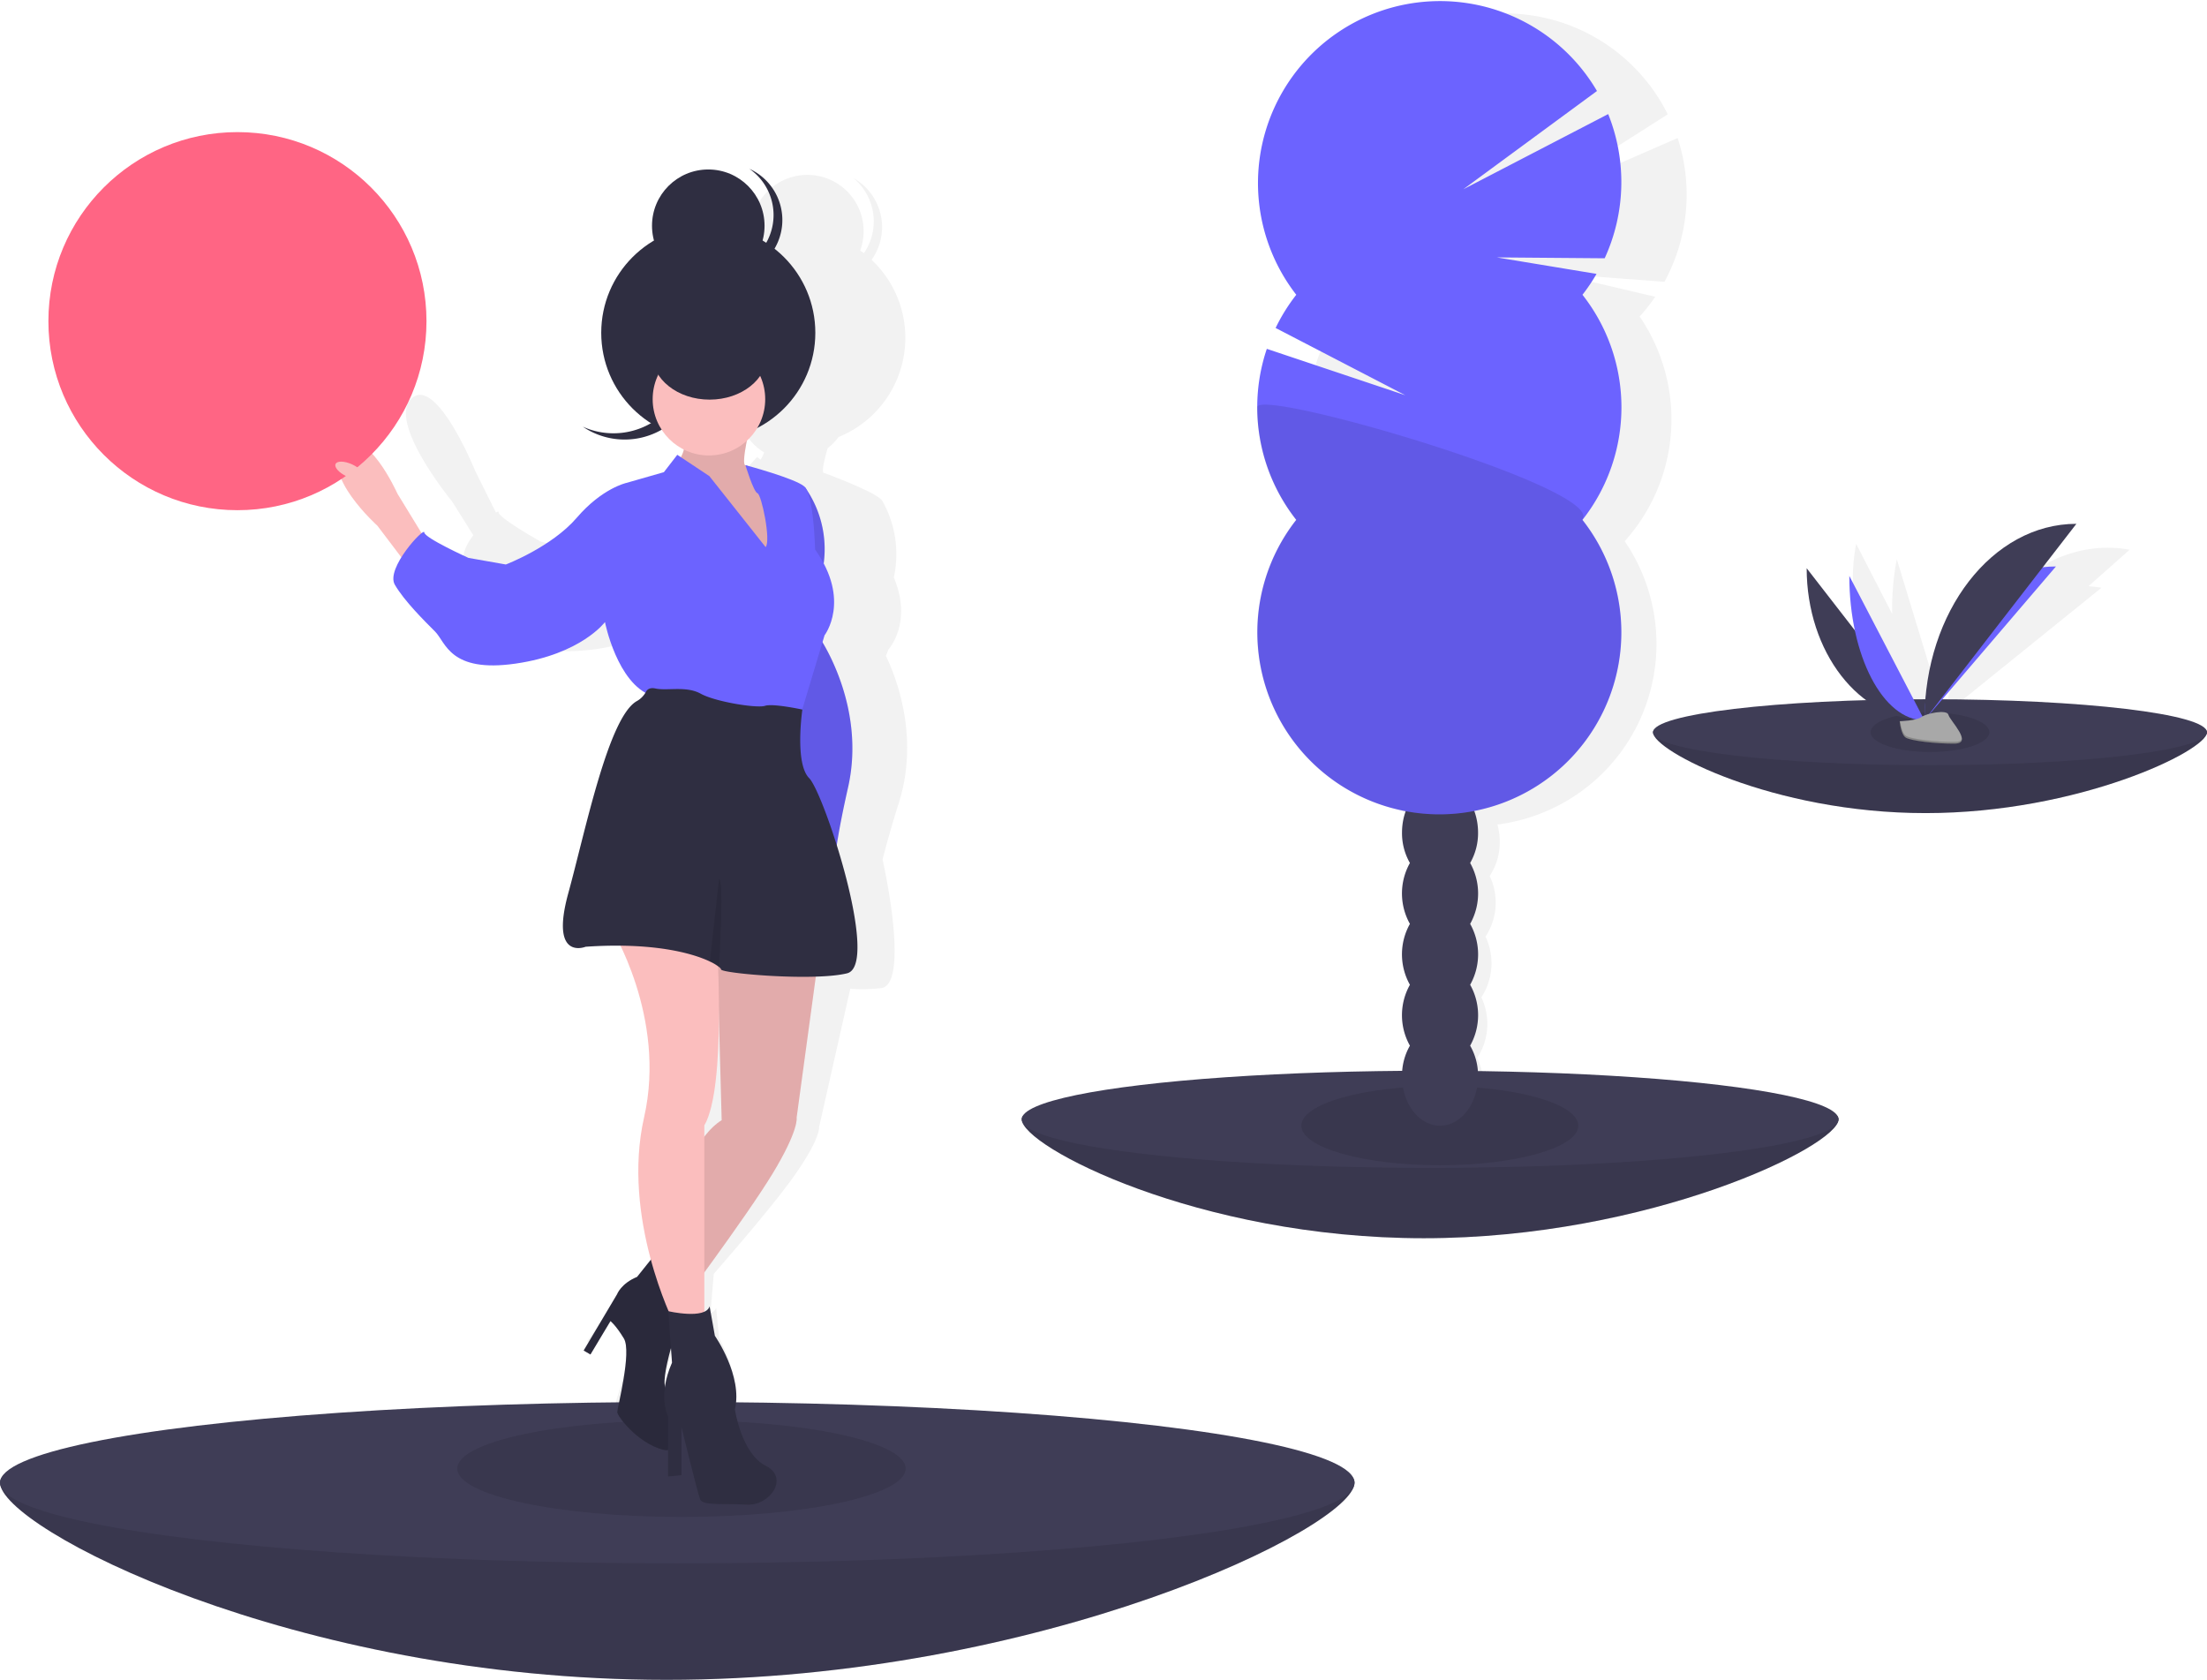 <svg xmlns="http://www.w3.org/2000/svg" data-name="Layer 1" width="1004" height="764.1" viewBox="0 0 1004 764.131" xmlns:xlink="http://www.w3.org/1999/xlink"><title>step to the sun</title><path d="M 843.9 211.9 a 83 83 0 0 0 7.1 -9 l -44.8 -10.5 l 49 3.7 a 83 83 0 0 0 6 -65.4 l -68.1 29.7 L 856.7 119.9 a 82.8 82.8 0 1 0 -142.7 83.3 a 82.9 82.9 0 0 0 -10.4 14.4 l 56.8 34.5 l -61.3 -25.3 a 82.9 82.9 0 0 0 8.1 78.5 a 82.8 82.8 0 0 0 40.8 135.7 a 28.5 28.5 0 0 0 -2.3 9.5 a 27.3 27.3 0 0 0 2.7 14 a 28.3 28.3 0 0 0 -1.9 27.6 a 28.3 28.3 0 0 0 -1.9 27.6 a 28.3 28.3 0 0 0 -1.9 27.6 a 27.3 27.3 0 0 0 -4.5 13.6 c -0.8 12.5 6.2 23.1 15.7 23.7 s 17.9 -9 18.8 -21.4 a 27.3 27.3 0 0 0 -2.7 -14 a 28.3 28.3 0 0 0 1.9 -27.6 a 28.3 28.3 0 0 0 1.9 -27.6 a 28.3 28.3 0 0 0 1.9 -27.6 a 27.3 27.3 0 0 0 4.5 -13.6 a 28.5 28.5 0 0 0 -1 -9.8 a 82.8 82.8 0 0 0 57.9 -128.9 a 82.8 82.8 0 0 0 6.8 -102.2 Z" transform="translate(-98,-67.9)" fill="#f2f2f2"/><path d="M 934.4 577.1 c 0 12.2 -86.1 54.1 -188.7 54.1 S 562.8 589.4 562.8 577.1 s 80.2 9.8 182.8 9.8 S 934.4 564.9 934.4 577.1 Z" transform="translate(-98,-67.9)" fill="#3f3d56"/><path d="M 934.4 577.1 c 0 12.2 -86.1 54.1 -188.7 54.1 S 562.8 589.4 562.8 577.1 s 80.2 9.8 182.8 9.8 S 934.4 564.9 934.4 577.1 Z" transform="translate(-98,-67.9)" opacity="0.1"/><ellipse cx="650.6" cy="509.2" rx="185.8" ry="22.1" fill="#3f3d56"/><ellipse cx="655" cy="512.1" rx="63" ry="18" opacity="0.1"/><path d="M 766.8 460.5 a 27.3 27.3 0 0 0 3.6 -13.8 c 0 -12.5 -7.7 -22.6 -17.3 -22.6 s -17.3 10.1 -17.3 22.6 a 27.3 27.3 0 0 0 3.6 13.8 a 28.3 28.3 0 0 0 0 27.7 a 28.3 28.3 0 0 0 0 27.7 a 28.3 28.3 0 0 0 0 27.7 a 27.3 27.3 0 0 0 -3.6 13.8 c 0 12.5 7.7 22.6 17.3 22.6 s 17.3 -10.1 17.3 -22.6 a 27.3 27.3 0 0 0 -3.6 -13.8 a 28.3 28.3 0 0 0 0 -27.7 a 28.3 28.3 0 0 0 0 -27.7 a 28.3 28.3 0 0 0 0 -27.7 Z" transform="translate(-98,-67.9)" fill="#3f3d56"/><ellipse cx="655.1" cy="351" rx="17.3" ry="22.6" fill="#3f3d56"/><ellipse cx="655.1" cy="323.4" rx="17.3" ry="22.6" fill="#3f3d56"/><path d="M 817.9 202 a 83 83 0 0 0 6.4 -9.5 l -45.4 -7.5 l 49.1 0.4 a 83 83 0 0 0 1.6 -65.6 L 763.7 154 L 824.5 109.3 A 82.8 82.8 0 1 0 687.7 202 a 82.9 82.9 0 0 0 -9.4 15.1 l 59 30.6 L 674.3 226.6 a 82.9 82.9 0 0 0 13.4 77.8 a 82.8 82.8 0 1 0 130.2 0 a 82.8 82.8 0 0 0 0 -102.4 Z" transform="translate(-98,-67.9)" fill="#6c63ff"/><path d="M 669.9 253.2 a 82.5 82.5 0 0 0 17.7 51.2 a 82.8 82.8 0 1 0 130.2 0 C 829 290.3 669.9 243.9 669.9 253.2 Z" transform="translate(-98,-67.9)" opacity="0.1"/><path d="M 1048.1 334.6 l 18.7 -16.6 c -37 -6.9 -74.2 25.7 -83.9 73.1 a 9.6 9.6 0 0 0 -1 0.2 l -21 -69 a 120 120 0 0 0 -2.1 24.9 l -16.4 -31.9 c -6.6 35.6 9.2 68.8 35.7 76.7 a 45.4 45.4 0 0 1 -6.6 -0.5 c -0.1 0 -0.2 0 -0.2 0 a 21.2 21.2 0 0 0 0.1 5.3 a 4.7 4.7 0 0 0 1.2 2.6 c 0.8 0.7 3.1 1.7 6.1 2.8 q 0.3 0.1 0.7 0.2 c 1.9 0.6 4.1 1.3 6.3 1.9 c 2.8 0.7 5.7 1.4 8.3 1.9 c 0.3 0.1 0.6 0.1 0.8 0.1 c 0.1 0 0.2 0 0.2 0 c 0.2 0 0.3 0 0.5 0 c 0.1 0 0.2 0 0.2 0 a 3.5 3.5 0 0 0 0.4 -0.1 c 0.1 0 0.1 0 0.2 0 a 2.3 2.3 0 0 0 0.3 -0.1 c 0.1 0 0.1 0 0.1 -0.1 a 1.8 1.8 0 0 0 0.3 -0.2 c 0 0 0.1 0 0.1 -0.1 a 1.6 1.6 0 0 0 0.2 -0.3 c 0 0 0 0 0 0 a 1.8 1.8 0 0 0 0.2 -0.4 c 0 0 0 0 0 0 a 2.4 2.4 0 0 0 0.1 -0.4 c 0 0 0 0 0 0 l 0 0 c 0.5 -3.2 -4 -9.9 -4 -11.8 c -0.1 -1.8 -4.5 -2.3 -8.2 -2.1 l 68.6 -55.4 A 52 52 0 0 0 1048.1 334.6 Z" transform="translate(-98,-67.9)" fill="#f2f2f2"/><path d="M 1102 401.1 c 0 8.3 -58.4 36.7 -128 36.7 s -124 -28.4 -124 -36.7 s 54.4 6.7 124 6.7 S 1102 392.8 1102 401.1 Z" transform="translate(-98,-67.9)" fill="#3f3d56"/><path d="M 1102 401.1 c 0 8.3 -58.4 36.7 -128 36.7 s -124 -28.4 -124 -36.7 s 54.4 6.7 124 6.7 S 1102 392.8 1102 401.1 Z" transform="translate(-98,-67.9)" opacity="0.1"/><ellipse cx="878" cy="333.1" rx="126" ry="15" fill="#3f3d56"/><ellipse cx="878" cy="333.1" rx="27" ry="9" opacity="0.1"/><path d="M 919.9 326.4 c 0 38.2 24 69.1 53.6 69.1" transform="translate(-98,-67.9)" fill="#3f3d56"/><path d="M 973.5 395.5 c 0 -38.6 26.8 -69.9 59.8 -69.9" transform="translate(-98,-67.9)" fill="#6c63ff"/><path d="M 939.3 329.9 c 0 36.3 15.3 65.7 34.2 65.7" transform="translate(-98,-67.9)" fill="#6c63ff"/><path d="M 973.5 395.5 c 0 -49.4 30.9 -89.3 69.1 -89.3" transform="translate(-98,-67.9)" fill="#3f3d56"/><path d="M 962.2 396 s 7.6 -0.2 9.9 -1.9 s 11.7 -3.6 12.3 -1 s 11.4 13 2.8 13.1 s -19.9 -1.3 -22.2 -2.7 S 962.2 396 962.2 396 Z" transform="translate(-98,-67.9)" fill="#a8a8a8"/><path d="M 987.3 405.4 c -8.6 0.1 -19.9 -1.3 -22.2 -2.7 c -1.7 -1.1 -2.4 -4.9 -2.7 -6.6 c -0.2 0 -0.3 0 -0.3 0 s 0.5 6.1 2.8 7.5 s 13.6 2.8 22.2 2.7 c 2.5 0 3.3 -0.9 3.3 -2.2 C 990.1 404.9 989.2 405.4 987.3 405.4 Z" transform="translate(-98,-67.9)" opacity="0.2"/><path d="M 303.7 296.1 l 9.6 15.3 c -3.2 4.3 -5.5 9 -4 12.1 c 3.6 7.6 11.9 17.5 16.4 22.8 s 5.1 19.4 35.2 17.7 s 42.3 -15.3 42.3 -15.3 s 2.7 24.7 15.5 33.6 a 10.7 10.7 0 0 1 -4.2 3.5 c -13.5 6.3 -28.3 56.7 -38.5 84.5 c -11.2 30.2 5.8 25 5.8 25 c 5.7 0.1 10.9 0.4 15.7 0.8 c 5.6 14.8 14.4 46.3 4 78.8 c -7.2 22.7 -5.7 46.7 -2.5 64.7 l -6.8 7.2 c -7.5 2.4 -9.8 7.1 -9.8 7.1 l -17.4 24.2 l 2.9 2.1 l 10.4 -14.4 s 2.3 2 5.4 8.4 s -5.8 31.3 -5.9 33.1 s 7.9 14.7 19.2 18.8 a 5.8 5.8 0 0 0 2.4 0.4 l -1 12 l 6.1 -0.1 l 1.9 -21.8 s 4.7 30.4 5.7 33.5 c 1 3.1 10.8 2.8 21 4.3 s 20.5 -10.5 10 -16.9 s -11.8 -26.7 -11.8 -26.7 c 4.9 -14.9 -6.2 -34.2 -6.2 -34.2 L 423.8 662.9 a 4 4 0 0 1 -2.6 2.3 L 422.7 647.4 c 11.7 -13.4 26.9 -31.3 34.8 -42.1 c 13.9 -19 13.1 -24.6 13.1 -24.6 L 484.8 517.7 a 75.2 75.2 0 0 0 14.2 -0.3 c 9.6 -1.5 6 -33 0.5 -58.5 c 1.5 -6 3.8 -14.3 7.4 -25.8 a 80.6 80.6 0 0 0 3.4 -16.9 c 2.2 -23.3 -5.8 -42.7 -9.3 -49.9 l 1.2 -3 s 11.1 -12.1 2.4 -32.7 a 47.3 47.3 0 0 0 1 -6.6 a 49.3 49.3 0 0 0 -6.2 -28.2 c -0.1 -0.1 -0.1 -0.2 -0.2 -0.3 l -0.1 -0.1 l 0 0 a 3.2 3.2 0 0 0 -0.3 -0.3 c -3.5 -3.6 -21.5 -10.4 -25.2 -11.8 a 1.8 1.8 0 0 0 -0.7 -0.2 c -1.4 -0.1 0.1 -6 1.6 -11.3 a 25.7 25.7 0 0 0 5 -5.1 a 48.7 48.7 0 0 0 15 -80.6 a 25.6 25.6 0 0 0 -8.3 -37.2 a 25.6 25.6 0 0 1 4.8 34.2 q -0.8 -0.6 -1.7 -1.2 a 25.6 25.6 0 1 0 -49.2 -4.2 a 48.7 48.7 0 0 0 -8.6 82.7 a 34 34 0 0 1 -30.9 -1.1 a 34 34 0 0 0 35.8 4.7 a 25.7 25.7 0 0 0 9.2 9.7 a 15.2 15.2 0 0 1 -1.6 3.3 l -1.6 -1.2 l -6.7 7.4 l -17.4 3.4 s -11.1 1.5 -23.8 13.8 s -34 18.5 -34 18.5 L 343.8 314.2 s -19.2 -10.8 -19 -13.3 c 0 -0.4 -0.4 -0.3 -1.2 0.2 l -9.4 -18.9 S 296.5 238.6 285.2 249.2 S 303.7 296.1 303.7 296.1 Z m 124.2 289.7 l 0.4 -5 c 5.7 -8.1 8.9 -27.9 10.7 -46.4 l -2.6 44.6 A 30.1 30.1 0 0 0 428 585.8 Z m -23.3 94.4 l -0.1 6.8 a 41.6 41.6 0 0 0 -4.1 10.5 C 400 694.2 402.2 687 404.7 680.2 Z" transform="translate(-98,-67.9)" fill="#f2f2f2"/><path d="M 714.2 742.4 c 0 20.3 -142.8 89.7 -313 89.7 S 98 762.7 98 742.4 s 133 16.3 303.2 16.3 S 714.2 722.2 714.2 742.4 Z" transform="translate(-98,-67.9)" fill="#3f3d56"/><path d="M 714.2 742.4 c 0 20.3 -142.8 89.7 -313 89.7 S 98 762.7 98 742.4 s 133 16.3 303.2 16.3 S 714.2 722.2 714.2 742.4 Z" transform="translate(-98,-67.9)" opacity="0.1"/><ellipse cx="308.1" cy="674.5" rx="308.1" ry="36.7" fill="#3f3d56"/><ellipse cx="310" cy="668.1" rx="102" ry="22" opacity="0.1"/><path d="M 397.6 258.1 a 33.9 33.9 0 0 0 -1.2 -54.9 a 33.9 33.9 0 1 1 -33.3 58.8 A 33.9 33.9 0 0 0 397.6 258.1 Z" transform="translate(-98,-67.9)" fill="#2f2e41"/><path d="M 458.8 289.7 h 5.5 a 48.8 48.8 0 0 1 7.3 40.2 c -6.1 23.1 -1.2 27.4 -1.2 27.4 s 21.9 31.1 13.4 68.8 s -6.1 42 -6.1 42 l -15.2 -30.5 l -8.5 -80.4 Z" transform="translate(-98,-67.9)" fill="#6c63ff"/><path d="M 458.8 289.7 h 5.5 a 48.8 48.8 0 0 1 7.3 40.2 c -6.1 23.1 -1.2 27.4 -1.2 27.4 s 21.9 31.1 13.4 68.8 s -6.1 42 -6.1 42 l -15.2 -30.5 l -8.5 -80.4 Z" transform="translate(-98,-67.9)" opacity="0.1"/><circle cx="322.2" cy="151.4" r="48.7" fill="#2f2e41"/><path d="M 439.6 260.1 s -4.9 19.5 -2.4 19.5 S 448.2 290 448.2 290 l 5.5 20.1 l -4.3 14.6 l -14.6 -3 l -18.3 -20.1 l -5.5 -5.5 l -4.9 -17.7 s 6.1 -7.3 1.8 -13.4 S 439.6 260.1 439.6 260.1 Z" transform="translate(-98,-67.9)" fill="#fbbebe"/><path d="M 439.6 260.1 s -4.9 19.5 -2.4 19.5 S 448.2 290 448.2 290 l 5.5 20.1 l -4.3 14.6 l -14.6 -3 l -18.3 -20.1 l -5.5 -5.5 l -4.9 -17.7 s 6.1 -7.3 1.8 -13.4 S 439.6 260.1 439.6 260.1 Z" transform="matrix(1,0,0,1,-98,-67.9)" opacity="0.1"/><path d="M 292.2 314.4 l -13.4 -21.9 S 264.4 260.4 254 272 s 15.7 35.1 15.7 35.1 l 13.4 17.7 Z" transform="matrix(1,0,0,1,-98,-67.9)" fill="#fbbebe"/><path d="M 470.1 505 l -9.7 71.3 s 1.2 5.5 -11 25.6 s -45.1 64 -45.1 64 l -9.7 -18.3 s 11.6 -57.9 31.7 -70.1 l -2.4 -87.7 Z" transform="translate(-98,-67.9)" fill="#fbbebe"/><path d="M 470.1 505 l -9.7 71.3 s 1.2 5.5 -11 25.6 s -45.1 64 -45.1 64 l -9.7 -18.3 s 11.6 -57.9 31.7 -70.1 l -2.4 -87.7 Z" transform="translate(-98,-67.9)" opacity="0.1"/><path d="M 394.6 640.3 l 13.4 25.6 s -11 31.1 -6.7 34.1 s 9.7 30.5 -1.8 27.4 s -20.7 -15.2 -20.7 -17.1 s 6.7 -27.4 3 -33.5 s -6.1 -7.9 -6.1 -7.9 l -9.1 15.2 L 363.5 682.3 l 15.2 -25.6 s 1.8 -4.9 9.1 -7.9 Z" transform="translate(-98,-67.9)" fill="#2f2e41"/><path d="M 394.6 640.3 l 13.4 25.6 s -11 31.1 -6.7 34.1 s 9.7 30.5 -1.8 27.4 s -20.7 -15.2 -20.7 -17.1 s 6.7 -27.4 3 -33.5 s -6.1 -7.9 -6.1 -7.9 l -9.1 15.2 L 363.5 682.3 l 15.2 -25.6 s 1.8 -4.9 9.1 -7.9 Z" transform="translate(-98,-67.9)" opacity="0.1"/><path d="M 424 494.9 s 4.7 67.4 -5.6 85 v 87.7 l -14 1.8 s -23.8 -47.5 -13.4 -93.2 s -15.2 -86.5 -15.2 -86.5 Z" transform="matrix(1,0,0,1,-98,-67.9)" fill="#fbbebe"/><circle cx="322.5" cy="181.6" r="25.6" fill="#fbbebe"/><path d="M 446.3 316.8 l -25.6 -32.3 l -14.6 -9.7 l -6.1 7.9 l -17.1 4.9 s -11 2.4 -22.5 15.8 s -32.3 21.3 -32.3 21.3 L 311.1 321.7 s -20.1 -9.1 -20.1 -11.6 s -17.7 16.4 -13.4 23.8 s 13.4 16.4 18.3 21.3 s 6.7 18.9 36.6 14.6 S 373.2 350.9 373.2 350.9 s 5.5 28 21.3 33.5 s 67.6 9.1 67.6 9.1 l 11 -36.6 s 12.2 -15.8 -4.3 -39 c 0 0 -0.3 -12.9 -2.1 -21.6 c -0.7 -3.4 -1.6 -6 -2.8 -7.1 c -4.3 -3.7 -26.8 -9.7 -26.8 -9.7 s 3.7 12.2 5.5 12.8 S 448.8 313.8 446.3 316.8 Z" transform="translate(-98,-67.9)" fill="#6c63ff"/><path d="M 364.4 498.6 c 30.7 -2.1 48.5 2.9 56.5 6.7 a 20.2 20.2 0 0 1 4.2 2.5 c 0.6 0.5 0.9 0.9 0.9 1.1 c 0 1.8 42 5.5 57.3 1.8 S 472.8 428.6 466.1 421.9 s -3.1 -31.2 -3.1 -31.2 s -13.4 -2.9 -17 -1.7 s -22.5 -1.8 -29.2 -5.5 s -15.2 -1.2 -20.7 -2.4 c -2.4 -0.5 -3.7 0.4 -4.3 1.6 a 10.5 10.5 0 0 1 -4.2 4.2 c -12.9 7.5 -23.3 59 -31.1 87.4 C 348 505.3 364.4 498.6 364.4 498.6 Z" transform="translate(-98,-67.9)" fill="#2f2e41"/><path d="M 420.8 662.2 l 2.4 13.4 s 12.8 18.3 9.1 33.5 c 0 0 3 20.1 14 25.6 s 1.8 18.3 -8.5 17.7 s -20.1 0.6 -21.3 -2.4 s -8.5 -32.9 -8.5 -32.9 v 21.9 l -6.1 0.6 V 712.2 s -4.9 -9.1 1.8 -24.4 l -1.7 -23.4 S 418.9 668.3 420.8 662.2 Z" transform="translate(-98,-67.9)" fill="#2f2e41"/><circle cx="322.2" cy="102.7" r="25.6" fill="#2f2e41"/><path d="M 439.8 186.1 a 25.6 25.6 0 0 0 -0.9 -41.4 a 25.6 25.6 0 1 1 -25.1 44.4 A 25.6 25.6 0 0 0 439.8 186.1 Z" transform="translate(-98,-67.9)" fill="#2f2e41"/><ellipse cx="322.8" cy="161.1" rx="26.2" ry="20.7" fill="#2f2e41"/><path d="M 420.9 505.4 a 20.2 20.2 0 0 1 4.2 2.5 c 0.3 -5.8 2.2 -40.6 0 -40 Z" transform="translate(-98,-67.9)" opacity="0.1"/><circle cx="108" cy="146.1" r="86" fill="#ff6584"/><ellipse cx="257" cy="282" rx="3" ry="7" transform="translate(-205,328.4) rotate(-65.1)" fill="#fbbebe"/></svg>
